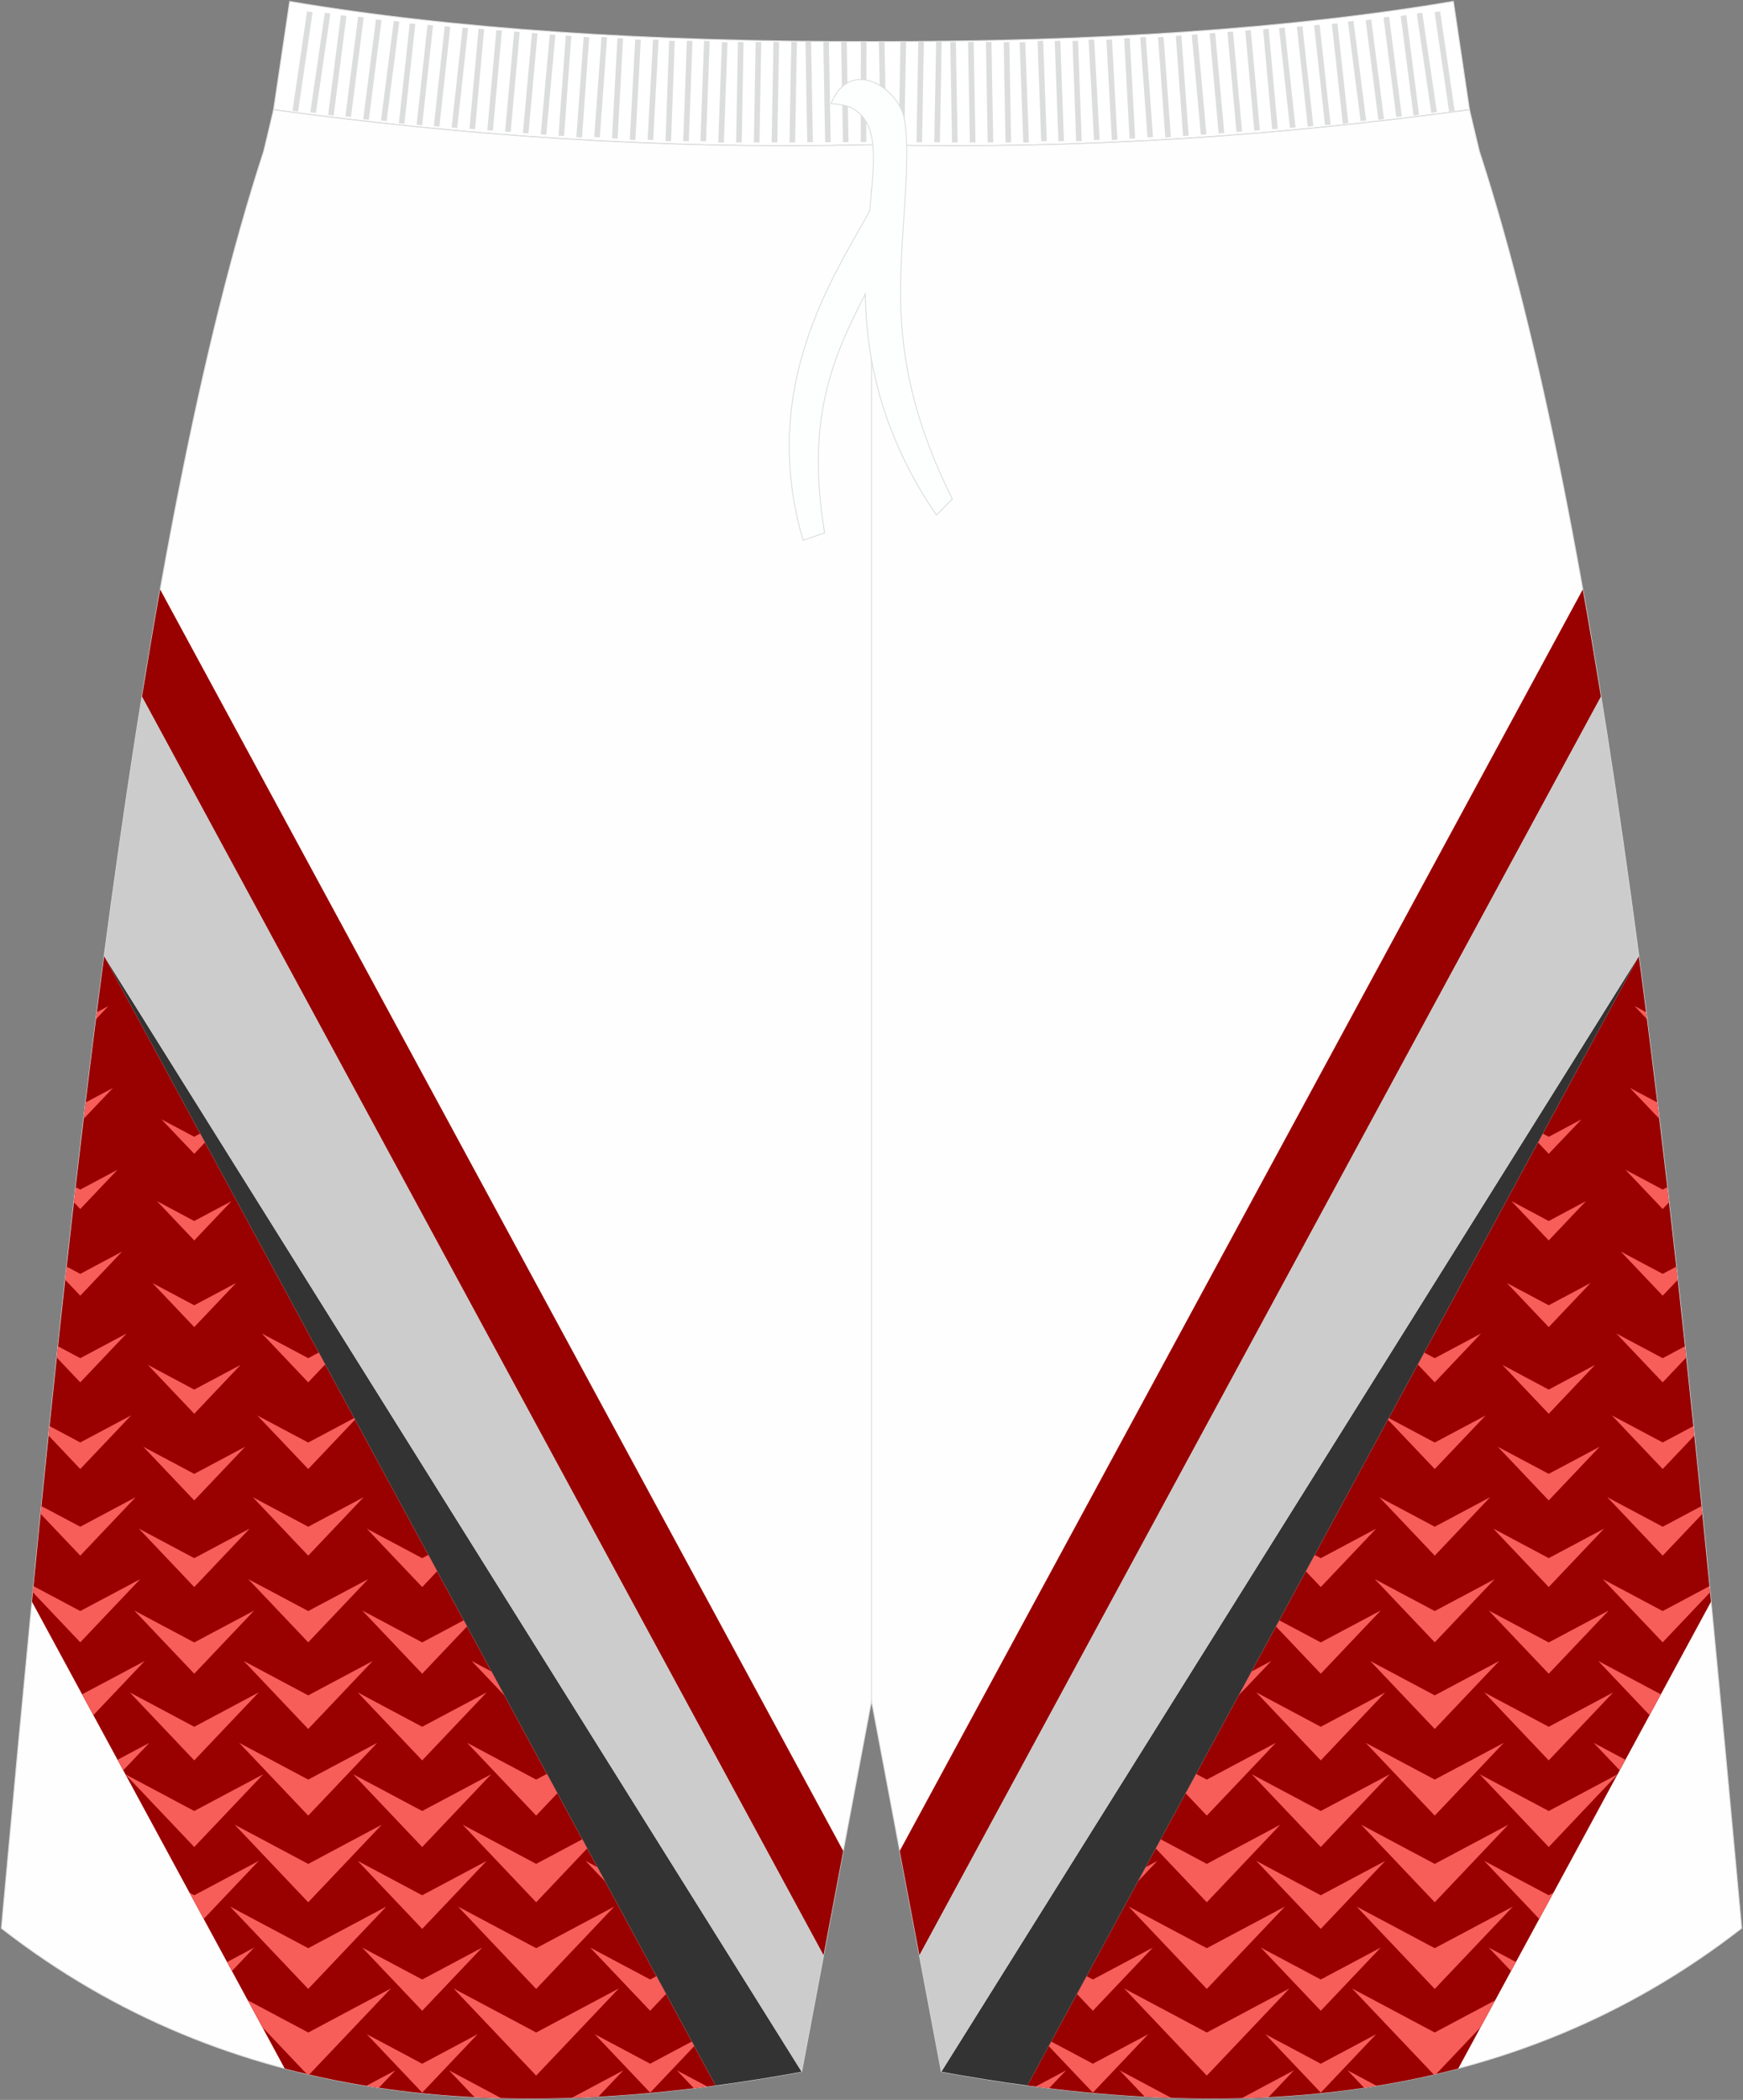 <?xml version="1.0" encoding="utf-8"?>
<!-- Generator: Adobe Illustrator 23.0.0, SVG Export Plug-In . SVG Version: 6.00 Build 0)  -->
<svg version="1.1" id="图层_1" xmlns="http://www.w3.org/2000/svg" xmlns:xlink="http://www.w3.org/1999/xlink" x="0px" y="0px"
	 width="378.5px" height="456px" viewBox="0 0 378.5 456" enable-background="new 0 0 378.5 456" xml:space="preserve">
<rect x="0" y="0" width="378.5" height="456" fill="#808080" stroke="none"/>
<g>
	
		<path fill-rule="evenodd" clip-rule="evenodd" fill="#FFFFFF" stroke="#DCDDDD" stroke-width="0.2" stroke-miterlimit="22.926" d="
		M189.26,31.43c47.2,1.1,89.71-2.15,129.85-7.61v0.02l-3.5-23.55c-35.43,6-77.76,8.81-126.35,8.74C140.66,9.11,98.33,6.3,62.9,0.31
		l-3.5,23.55l0.01-0.02C99.54,29.29,142.05,32.54,189.26,31.43z"/>
	
		<path fill-rule="evenodd" clip-rule="evenodd" fill="#FEFEFE" stroke="#DCDDDD" stroke-width="0.2" stroke-miterlimit="22.926" d="
		M189.26,31.43c47.2,1.1,89.71-2.15,129.85-7.61v0.02l1.97,8.28l0.17,0.69v0.01c26.94,82.67,42.27,225.19,56.03,375.73l0.93,10.17
		c-49.96,38.86-109.66,42.91-173.79,31.14l-15.17-80.5l-15.17,80.5c-64.12,11.78-123.82,7.73-173.78-31.13l0.93-10.17
		C14.98,258.01,30.3,115.51,57.26,32.84v-0.01l0.17-0.69l1.97-8.28l0.01-0.02C99.54,29.29,142.05,32.54,189.26,31.43z"/>
	<path fill-rule="evenodd" clip-rule="evenodd" fill="#990000" d="M183.11,401.93L34.78,128.01c-1.35,7.58-2.66,15.34-3.95,23.28
		l148,273.31L183.11,401.93z"/>
	
		<line fill="none" stroke="#DCDDDD" stroke-width="0.2" stroke-miterlimit="22.926" x1="189.26" y1="369.38" x2="189.26" y2="40.95"/>
	<path fill="none" stroke="#DCDDDD" stroke-width="0.2" stroke-miterlimit="22.926" d="M59.44,23.8
		c40.13,5.46,82.65,8.71,129.85,7.61c47.2,1.1,89.68-2.13,129.81-7.59l0.04-0.01"/>
	<g>
		<path fill-rule="evenodd" clip-rule="evenodd" fill="#DCDDDD" d="M63.52,24.06l3.16-21.59l1.21,0.17l-3.16,21.59L63.52,24.06
			L63.52,24.06L63.52,24.06z M67.39,24.36L67.39,24.36l1.21,0.17l3.14-21.59l-1.2-0.17L67.39,24.36L67.39,24.36L67.39,24.36z
			 M71.26,24.95L71.26,24.95l2.76-21.64l1.21,0.15L72.46,25.1L71.26,24.95L71.26,24.95L71.26,24.95z M75,25.26L75,25.26l1.21,0.15
			l2.77-21.64l-1.21-0.15L75,25.26L75,25.26L75,25.26z M78.87,25.87L78.87,25.87l2.77-21.64l1.21,0.15l-2.76,21.64L78.87,25.87
			L78.87,25.87L78.87,25.87z M82.74,26.17L82.74,26.17l1.21,0.15l2.77-21.64l-1.21-0.15L82.74,26.17L82.74,26.17L82.74,26.17z
			 M86.61,26.76L86.61,26.76l2.37-21.68l1.21,0.12l-2.37,21.68L86.61,26.76L86.61,26.76L86.61,26.76z M90.47,27.07L90.47,27.07
			l2.37-21.69l1.2,0.13L91.67,27.2L90.47,27.07L90.47,27.07L90.47,27.07z M94.21,27.37L94.21,27.37L96.57,5.7l1.21,0.12L95.41,27.5
			L94.21,27.37L94.21,27.37L94.21,27.37z M98.08,27.67L98.08,27.67l2.37-21.69l1.21,0.12l-2.38,21.7L98.08,27.67L98.08,27.67
			L98.08,27.67z M101.95,27.96L101.95,27.96l1.97-21.72l1.21,0.1l-1.97,21.72L101.95,27.96L101.95,27.96L101.95,27.96z
			 M105.82,28.27L105.82,28.27l1.97-21.72l1.21,0.1l-1.97,21.72L105.82,28.27L105.82,28.27L105.82,28.27z M109.68,28.57
			L109.68,28.57l1.97-21.72l1.21,0.1l-1.97,21.72L109.68,28.57L109.68,28.57L109.68,28.57z M113.55,28.87L113.55,28.87l1.97-21.72
			l1.21,0.1l-1.97,21.72L113.55,28.87L113.55,28.87L113.55,28.87z M117.42,29.18L117.42,29.18l1.97-21.72l1.21,0.1l-1.97,21.72
			L117.42,29.18L117.42,29.18L117.42,29.18z M121.28,29.46L121.28,29.46l1.58-21.74l1.21,0.08l-1.58,21.74L121.28,29.46
			L121.28,29.46L121.28,29.46z M125.16,29.77L125.16,29.77l1.58-21.76l1.21,0.09l-1.57,21.74L125.16,29.77L125.16,29.77
			L125.16,29.77z M129.04,29.77L129.04,29.77l1.58-21.76l1.21,0.08l-1.58,21.74L129.04,29.77L129.04,29.77L129.04,29.77z
			 M132.9,30.05L132.9,30.05l1.18-21.78l1.22,0.07l-1.18,21.77L132.9,30.05L132.9,30.05L132.9,30.05z M136.76,30.35L136.76,30.35
			l1.18-21.78l1.22,0.06l-1.18,21.78L136.76,30.35L136.76,30.35L136.76,30.35z M140.63,30.35L140.63,30.35l1.18-21.78l1.21,0.06
			l-1.18,21.78L140.63,30.35L140.63,30.35L140.63,30.35z M144.51,30.64L144.51,30.64l0.79-21.79l1.22,0.04l-0.79,21.79L144.51,30.64
			L144.51,30.64L144.51,30.64z M148.36,30.64L148.36,30.64l0.79-21.79l1.22,0.04l-0.79,21.79L148.36,30.64L148.36,30.64
			L148.36,30.64z M152.1,30.64L152.1,30.64l0.79-21.79l1.22,0.04l-0.79,21.79L152.1,30.64L152.1,30.64L152.1,30.64z M155.97,30.94
			L155.97,30.94l0.79-21.79l1.22,0.04l-0.79,21.79L155.97,30.94L155.97,30.94L155.97,30.94z M159.85,30.92L159.85,30.92l0.39-21.8
			l1.22,0.02l-0.39,21.8L159.85,30.92L159.85,30.92L159.85,30.92z M163.7,30.92L163.7,30.92l0.39-21.8l1.22,0.02l-0.39,21.8
			L163.7,30.92L163.7,30.92L163.7,30.92z M167.57,30.92L167.57,30.92l0.39-21.8l1.22,0.02l-0.39,21.8L167.57,30.92L167.57,30.92
			L167.57,30.92z M171.44,30.92L171.44,30.92l0.39-21.8l1.22,0.02l-0.39,21.8L171.44,30.92L171.44,30.92L171.44,30.92z M175.3,30.89
			L175.3,30.89l-0.39-21.8l1.22-0.02l0.39,21.8L175.3,30.89L175.3,30.89L175.3,30.89z M179.18,30.89L179.18,30.89l-0.39-21.8
			l1.21-0.02l0.39,21.8L179.18,30.89L179.18,30.89L179.18,30.89z M183.05,30.89L183.05,30.89l-0.4-21.8l1.22-0.02l0.39,21.8
			L183.05,30.89L183.05,30.89L183.05,30.89z M186.91,30.87L186.91,30.87l0.03-21.79l1.21-0.04l-0.03,21.79L186.91,30.87z"/>
		<path fill-rule="evenodd" clip-rule="evenodd" fill="#DCDDDD" d="M315.88,24.06l-3.15-21.59l-1.21,0.17l3.16,21.59L315.88,24.06
			L315.88,24.06L315.88,24.06z M312.02,24.36L312.02,24.36l-1.21,0.17l-3.15-21.59l1.19-0.17L312.02,24.36L312.02,24.36
			L312.02,24.36z M308.15,24.95L308.15,24.95l-2.76-21.64l-1.21,0.15l2.77,21.64L308.15,24.95L308.15,24.95L308.15,24.95z
			 M304.41,25.26L304.41,25.26l-1.21,0.15l-2.76-21.64l1.21-0.15L304.41,25.26L304.41,25.26L304.41,25.26z M300.54,25.87
			L300.54,25.87l-2.77-21.64l-1.21,0.15l2.76,21.64L300.54,25.87L300.54,25.87L300.54,25.87z M296.67,26.17L296.67,26.17l-1.21,0.15
			L292.7,4.68l1.21-0.15L296.67,26.17L296.67,26.17L296.67,26.17z M292.8,26.76L292.8,26.76l-2.37-21.69l-1.21,0.12l2.37,21.68
			L292.8,26.76L292.8,26.76L292.8,26.76z M288.94,27.07L288.94,27.07l-2.37-21.69l-1.21,0.12l2.37,21.69L288.94,27.07L288.94,27.07
			L288.94,27.07z M285.2,27.37L285.2,27.37L282.83,5.7l-1.21,0.12l2.37,21.69L285.2,27.37L285.2,27.37L285.2,27.37z M281.33,27.67
			L281.33,27.67l-2.37-21.69l-1.21,0.12l2.37,21.68L281.33,27.67L281.33,27.67L281.33,27.67z M277.46,27.96L277.46,27.96
			l-1.97-21.72l-1.21,0.1l1.97,21.72L277.46,27.96L277.46,27.96L277.46,27.96z M273.59,28.27L273.59,28.27l-1.97-21.72l-1.21,0.1
			l1.97,21.72L273.59,28.27L273.59,28.27L273.59,28.27z M269.72,28.57L269.72,28.57l-1.97-21.72l-1.21,0.1l1.97,21.72L269.72,28.57
			L269.72,28.57L269.72,28.57z M265.85,28.87L265.85,28.87l-1.97-21.72l-1.21,0.1l1.97,21.72L265.85,28.87L265.85,28.87
			L265.85,28.87z M261.98,29.18L261.98,29.18l-1.97-21.72l-1.21,0.1l1.97,21.72L261.98,29.18L261.98,29.18L261.98,29.18z
			 M258.12,29.46L258.12,29.46l-1.58-21.74l-1.21,0.08l1.58,21.74L258.12,29.46L258.12,29.46L258.12,29.46z M254.26,29.77
			L254.26,29.77l-1.58-21.76l-1.21,0.09l1.58,21.75L254.26,29.77L254.26,29.77L254.26,29.77z M250.38,29.77L250.38,29.77
			l-1.57-21.76L247.6,8.1l1.58,21.74L250.38,29.77L250.38,29.77L250.38,29.77z M246.51,30.05L246.51,30.05l-1.18-21.78l-1.22,0.07
			l1.18,21.77L246.51,30.05L246.51,30.05L246.51,30.05z M242.65,30.35L242.65,30.35l-1.18-21.78l-1.21,0.06l1.18,21.78L242.65,30.35
			L242.65,30.35L242.65,30.35z M238.79,30.35L238.79,30.35l-1.18-21.78l-1.22,0.06l1.18,21.78L238.79,30.35L238.79,30.35
			L238.79,30.35z M234.9,30.64L234.9,30.64l-0.79-21.79l-1.21,0.04l0.79,21.79L234.9,30.64L234.9,30.64L234.9,30.64z M231.04,30.64
			L231.04,30.64l-0.79-21.79l-1.21,0.04l0.79,21.79L231.04,30.64L231.04,30.64L231.04,30.64z M227.32,30.64L227.32,30.64
			l-0.79-21.79l-1.22,0.04l0.79,21.79L227.32,30.64L227.32,30.64L227.32,30.64z M223.43,30.94L223.43,30.94l-0.79-21.79l-1.22,0.04
			l0.79,21.79L223.43,30.94L223.43,30.94L223.43,30.94z M219.57,30.92L219.57,30.92l-0.39-21.79l-1.22,0.02l0.39,21.8L219.57,30.92
			L219.57,30.92L219.57,30.92z M215.69,30.92L215.69,30.92l-0.39-21.8l-1.21,0.02l0.39,21.8L215.69,30.92L215.69,30.92L215.69,30.92
			z M211.83,30.92L211.83,30.92l-0.39-21.8l-1.22,0.02l0.39,21.8L211.83,30.92L211.83,30.92L211.83,30.92z M207.96,30.92
			L207.96,30.92l-0.39-21.79l-1.22,0.02l0.39,21.8L207.96,30.92L207.96,30.92L207.96,30.92z M204.1,30.89L204.1,30.89l0.39-21.8
			l-1.21-0.02l-0.4,21.8L204.1,30.89L204.1,30.89L204.1,30.89z M200.23,30.89L200.23,30.89l0.39-21.8l-1.21-0.02l-0.39,21.8
			L200.23,30.89L200.23,30.89L200.23,30.89z M196.36,30.89L196.36,30.89l0.4-21.8l-1.22-0.02l-0.39,21.8L196.36,30.89L196.36,30.89
			L196.36,30.89z M192.49,30.87L192.49,30.87l-0.42-21.79l-1.22-0.04l0.42,21.79L192.49,30.87z"/>
	</g>
	
		<path fill-rule="evenodd" clip-rule="evenodd" fill="#FDFFFF" stroke="#DCDDDD" stroke-width="0.2" stroke-miterlimit="22.926" d="
		M180.45,22.51c1.58,0.11,3.25,0.22,4.76,1.08c5.68,3.25,4.72,11.09,3.63,22.25c-7.62,13.96-24.24,38-14.44,71.51l4.67-1.64
		c-4.23-25.11,2.06-38.67,8.83-51.87c0.25,13.79,3.32,30.2,15.45,48.03l3.44-3.49c-14.21-28.72-11.35-46.31-10.2-65.9
		c0.28-5.11,0.61-12.16-0.18-16.48C195.47,19.51,184.77,11.98,180.45,22.51z"/>
	<path fill-rule="evenodd" clip-rule="evenodd" fill="#990000" d="M195.38,401.93L343.7,128.01c1.35,7.58,2.66,15.34,3.95,23.28
		L199.66,424.6L195.38,401.93z"/>
	<g>
		<path fill-rule="evenodd" clip-rule="evenodd" fill="#990000" d="M371.55,347.82l-54.89,101.37c-29.37,7.74-60.8,8.09-93.57,3.68
			l132.78-245.21C361.67,251.44,366.77,298.79,371.55,347.82z"/>
		<g>
			<g>
				<polygon fill-rule="evenodd" clip-rule="evenodd" fill="#F75D59" points="345.24,396.41 345.09,396.24 345.28,396.34 				"/>
				<polygon fill-rule="evenodd" clip-rule="evenodd" fill="#F75D59" points="351.73,384.43 346.07,378.46 352.97,382.14 				"/>
				<polygon fill-rule="evenodd" clip-rule="evenodd" fill="#F75D59" points="358.22,372.45 347.06,360.68 360.66,367.93 				"/>
				<path fill-rule="evenodd" clip-rule="evenodd" fill="#F75D59" d="M361.06,356.63c-4.34-4.57-8.68-9.15-13.02-13.72
					c4.34,2.31,8.68,4.62,13.02,6.93l10.16-5.41l0.13,1.35L361.06,356.63z"/>
				<path fill-rule="evenodd" clip-rule="evenodd" fill="#F75D59" d="M361.06,337.81c-4.01-4.23-8.02-8.46-12.03-12.69
					c4.01,2.14,8.02,4.27,12.03,6.41l8.44-4.49l0.17,1.7L361.06,337.81z"/>
				<path fill-rule="evenodd" clip-rule="evenodd" fill="#F75D59" d="M361.06,319c-3.68-3.88-7.36-7.76-11.05-11.65
					c3.68,1.96,7.36,3.92,11.05,5.88l6.67-3.55l0.21,2.06L361.06,319z"/>
				<path fill-rule="evenodd" clip-rule="evenodd" fill="#F75D59" d="M361.06,300.18c-3.35-3.54-6.71-7.07-10.06-10.61
					c3.35,1.79,6.71,3.57,10.06,5.36l4.84-2.58l0.26,2.45L361.06,300.18z"/>
				<path fill-rule="evenodd" clip-rule="evenodd" fill="#F75D59" d="M361.06,281.36c-3.03-3.19-6.05-6.38-9.08-9.57
					c3.03,1.61,6.05,3.22,9.08,4.83l2.96-1.57l0.32,2.86L361.06,281.36z"/>
				<path fill-rule="evenodd" clip-rule="evenodd" fill="#F75D59" d="M361.06,262.54c-2.7-2.84-5.39-5.69-8.09-8.53
					c2.7,1.44,5.39,2.87,8.09,4.31l1-0.53l0.38,3.3L361.06,262.54z"/>
				<polygon fill-rule="evenodd" clip-rule="evenodd" fill="#F75D59" points="360.32,242.94 353.95,236.24 359.89,239.4 				"/>
				<polygon fill-rule="evenodd" clip-rule="evenodd" fill="#F75D59" points="357.65,221.31 354.94,218.46 357.45,219.8 				"/>
			</g>
			<g>
				<path fill-rule="evenodd" clip-rule="evenodd" fill="#F75D59" d="M336.31,401.08c-5-5.27-9.99-10.53-14.99-15.8
					c5,2.66,9.99,5.32,14.99,7.98l14.94-7.96l-0.03,0.05L336.31,401.08z"/>
				<path fill-rule="evenodd" clip-rule="evenodd" fill="#F75D59" d="M336.31,382.27c-4.67-4.92-9.33-9.84-14-14.76
					c4.67,2.49,9.33,4.97,14,7.46c4.67-2.49,9.34-4.97,14-7.46C345.65,372.43,340.98,377.35,336.31,382.27z"/>
				<path fill-rule="evenodd" clip-rule="evenodd" fill="#F75D59" d="M336.31,363.45c-4.34-4.57-8.68-9.15-13.02-13.72
					c4.34,2.31,8.68,4.62,13.02,6.93c4.34-2.31,8.68-4.62,13.02-6.93C344.99,354.3,340.65,358.88,336.31,363.45z"/>
				<path fill-rule="evenodd" clip-rule="evenodd" fill="#F75D59" d="M336.31,344.63c-4.01-4.23-8.02-8.46-12.03-12.69
					c4.01,2.14,8.02,4.27,12.03,6.41c4.01-2.14,8.02-4.27,12.03-6.41C344.33,336.18,340.32,340.4,336.31,344.63z"/>
				<path fill-rule="evenodd" clip-rule="evenodd" fill="#F75D59" d="M336.31,325.82c-3.68-3.88-7.36-7.76-11.05-11.65
					c3.68,1.96,7.36,3.92,11.05,5.88c3.68-1.96,7.36-3.92,11.05-5.88C343.68,318.05,339.99,321.93,336.31,325.82z"/>
				<path fill-rule="evenodd" clip-rule="evenodd" fill="#F75D59" d="M336.31,307c-3.35-3.54-6.71-7.07-10.06-10.61
					c3.35,1.79,6.71,3.57,10.06,5.36c3.35-1.79,6.71-3.57,10.06-5.36C343.02,299.93,339.66,303.46,336.31,307z"/>
				<path fill-rule="evenodd" clip-rule="evenodd" fill="#F75D59" d="M336.31,288.18c-3.03-3.19-6.05-6.38-9.08-9.57
					c3.03,1.61,6.05,3.22,9.08,4.83c3.03-1.61,6.05-3.22,9.08-4.83C342.36,281.8,339.34,284.99,336.31,288.18z"/>
				<path fill-rule="evenodd" clip-rule="evenodd" fill="#F75D59" d="M336.31,269.36c-2.7-2.84-5.39-5.69-8.09-8.53
					c2.7,1.44,5.39,2.87,8.09,4.31c2.7-1.44,5.39-2.87,8.09-4.31C341.7,263.68,339.01,266.52,336.31,269.36z"/>
				<path fill-rule="evenodd" clip-rule="evenodd" fill="#F75D59" d="M336.31,250.55l-2.33-2.46l1.05-1.93l1.29,0.69
					c2.37-1.26,4.74-2.52,7.11-3.78C341.05,245.55,338.68,248.05,336.31,250.55z"/>
				<path fill-rule="evenodd" clip-rule="evenodd" fill="#F75D59" d="M334.26,416.7l-11.95-12.6c4.67,2.49,9.33,4.97,14,7.46
					l1.03-0.55L334.26,416.7z"/>
				<polygon fill-rule="evenodd" clip-rule="evenodd" fill="#F75D59" points="328.13,428.01 323.29,422.92 329.19,426.06 				"/>
			</g>
			<g>
				<path fill-rule="evenodd" clip-rule="evenodd" fill="#F75D59" d="M296.22,453.36l-3.59-3.78l6.31,3.36
					C298.04,453.09,297.13,453.23,296.22,453.36z"/>
				<path fill-rule="evenodd" clip-rule="evenodd" fill="#F75D59" d="M311.35,450.5l-17.74-18.7c5.98,3.19,11.96,6.37,17.94,9.56
					l13.13-6.99l-3.17,5.85l-9.64,10.16L311.35,450.5z"/>
				<path fill-rule="evenodd" clip-rule="evenodd" fill="#F75D59" d="M311.56,431.9c-5.65-5.96-11.3-11.92-16.96-17.88
					c5.65,3.01,11.3,6.02,16.96,9.03c5.65-3.01,11.3-6.02,16.96-9.03C322.87,419.98,317.21,425.94,311.56,431.9z"/>
				<path fill-rule="evenodd" clip-rule="evenodd" fill="#F75D59" d="M311.56,413.08c-5.32-5.61-10.65-11.23-15.97-16.84
					c5.32,2.84,10.65,5.67,15.97,8.51c5.32-2.84,10.65-5.67,15.97-8.51C322.21,401.85,316.89,407.47,311.56,413.08z"/>
				<path fill-rule="evenodd" clip-rule="evenodd" fill="#F75D59" d="M311.56,394.26c-5-5.27-9.99-10.53-14.99-15.8
					c5,2.66,9.99,5.32,14.99,7.98c5-2.66,9.99-5.32,14.99-7.98C321.55,383.73,316.56,389,311.56,394.26z"/>
				<path fill-rule="evenodd" clip-rule="evenodd" fill="#F75D59" d="M311.56,375.45c-4.67-4.92-9.33-9.84-14-14.76
					c4.67,2.49,9.33,4.97,14,7.46c4.67-2.49,9.34-4.97,14-7.46C320.9,365.6,316.23,370.53,311.56,375.45z"/>
				<path fill-rule="evenodd" clip-rule="evenodd" fill="#F75D59" d="M311.56,356.63c-4.34-4.57-8.68-9.15-13.02-13.72
					c4.34,2.31,8.68,4.62,13.02,6.93c4.34-2.31,8.68-4.62,13.02-6.93C320.24,347.48,315.9,352.05,311.56,356.63z"/>
				<path fill-rule="evenodd" clip-rule="evenodd" fill="#F75D59" d="M311.56,337.81c-4.01-4.23-8.02-8.46-12.03-12.69
					c4.01,2.14,8.02,4.27,12.03,6.41c4.01-2.14,8.02-4.27,12.03-6.41C319.58,329.36,315.57,333.58,311.56,337.81z"/>
				<path fill-rule="evenodd" clip-rule="evenodd" fill="#F75D59" d="M311.56,319l-10.17-10.72l0.19-0.35l9.98,5.32
					c3.68-1.96,7.36-3.92,11.05-5.88C318.93,311.23,315.24,315.11,311.56,319z"/>
				<path fill-rule="evenodd" clip-rule="evenodd" fill="#F75D59" d="M311.56,300.18l-3.69-3.89l1.4-2.58l2.29,1.22
					c3.35-1.79,6.71-3.57,10.06-5.36C318.27,293.11,314.92,296.64,311.56,300.18z"/>
			</g>
			<g>
				<path fill-rule="evenodd" clip-rule="evenodd" fill="#F75D59" d="M286.81,401.08c-5-5.27-9.99-10.53-14.99-15.8
					c5,2.66,9.99,5.32,14.99,7.98c5-2.66,9.99-5.32,14.99-7.98C296.8,390.55,291.81,395.82,286.81,401.08z"/>
				<path fill-rule="evenodd" clip-rule="evenodd" fill="#F75D59" d="M286.81,382.27c-4.67-4.92-9.33-9.84-14-14.76
					c4.67,2.49,9.33,4.97,14,7.46c4.67-2.49,9.33-4.97,14-7.46C296.15,372.43,291.48,377.35,286.81,382.27z"/>
				<path fill-rule="evenodd" clip-rule="evenodd" fill="#F75D59" d="M286.81,363.45l-9.74-10.27l0.72-1.33l9.02,4.8
					c4.34-2.31,8.68-4.62,13.02-6.93C295.49,354.3,291.15,358.88,286.81,363.45z"/>
				<path fill-rule="evenodd" clip-rule="evenodd" fill="#F75D59" d="M286.81,344.63l-3.25-3.43l1.92-3.55l1.33,0.71
					c4.01-2.14,8.02-4.27,12.03-6.41C294.83,336.18,290.82,340.4,286.81,344.63z"/>
				<path fill-rule="evenodd" clip-rule="evenodd" fill="#F75D59" d="M286.81,418.86c-4.67-4.92-9.33-9.84-14-14.76
					c4.67,2.49,9.33,4.97,14,7.46c4.67-2.49,9.33-4.97,14-7.46C296.15,409.02,291.48,413.94,286.81,418.86z"/>
				<path fill-rule="evenodd" clip-rule="evenodd" fill="#F75D59" d="M286.81,436.64c-4.34-4.57-8.68-9.15-13.02-13.72
					c4.34,2.31,8.68,4.62,13.02,6.93c4.34-2.31,8.68-4.62,13.02-6.93C295.49,427.49,291.15,432.07,286.81,436.64z"/>
				<path fill-rule="evenodd" clip-rule="evenodd" fill="#F75D59" d="M286.81,454.42c-4.01-4.23-8.02-8.46-12.03-12.69
					c4.01,2.14,8.02,4.27,12.03,6.41c4.01-2.14,8.02-4.27,12.03-6.41C294.83,445.96,290.82,450.19,286.81,454.42z"/>
			</g>
			<g>
				<path fill-rule="evenodd" clip-rule="evenodd" fill="#F75D59" d="M248.57,455.3l-5.43-5.72l11.22,5.98
					C252.43,455.49,250.51,455.4,248.57,455.3L248.57,455.3z M269.64,455.62l11.35-6.05l-5.52,5.82
					C273.53,455.5,271.59,455.57,269.64,455.62z"/>
				<path fill-rule="evenodd" clip-rule="evenodd" fill="#F75D59" d="M262.06,450.72c-5.98-6.31-11.96-12.61-17.94-18.92
					c5.98,3.19,11.96,6.37,17.94,9.56c5.98-3.19,11.96-6.37,17.94-9.56C274.03,438.1,268.04,444.41,262.06,450.72z"/>
				<path fill-rule="evenodd" clip-rule="evenodd" fill="#F75D59" d="M262.06,431.9c-5.65-5.96-11.3-11.92-16.96-17.88
					c5.65,3.01,11.3,6.02,16.96,9.03c5.65-3.01,11.3-6.02,16.96-9.03C273.37,419.98,267.72,425.94,262.06,431.9z"/>
				<path fill-rule="evenodd" clip-rule="evenodd" fill="#F75D59" d="M262.06,413.08l-11.09-11.7l1.07-1.98l10.02,5.34
					c5.32-2.84,10.65-5.67,15.97-8.51C272.71,401.85,267.39,407.47,262.06,413.08z"/>
				<path fill-rule="evenodd" clip-rule="evenodd" fill="#F75D59" d="M262.06,394.26l-4.61-4.86l2.28-4.2l2.33,1.24
					c5-2.66,9.99-5.32,14.99-7.98C272.06,383.73,267.06,389,262.06,394.26z"/>
				<polygon fill-rule="evenodd" clip-rule="evenodd" fill="#F75D59" points="271.77,362.97 276.07,360.68 268.94,368.19 				"/>
			</g>
			<g>
				<polygon fill-rule="evenodd" clip-rule="evenodd" fill="#F75D59" points="248.77,405.46 251.32,404.1 247.1,408.56 				"/>
				<path fill-rule="evenodd" clip-rule="evenodd" fill="#F75D59" d="M237.32,436.64l-3.46-3.65l2.1-3.87l1.36,0.73
					c4.34-2.31,8.68-4.62,13.02-6.93C245.99,427.49,241.65,432.07,237.32,436.64z"/>
				<path fill-rule="evenodd" clip-rule="evenodd" fill="#F75D59" d="M237.32,454.42l-9.59-10.11l0.54-0.99l9.05,4.82
					c4.01-2.14,8.02-4.27,12.03-6.41C245.35,445.96,241.32,450.19,237.32,454.42z"/>
			</g>
			<path fill-rule="evenodd" clip-rule="evenodd" fill="#F75D59" d="M224.89,453.1l6.61-3.52l-3.68,3.88
				C226.85,453.34,225.86,453.22,224.89,453.1z"/>
		</g>
	</g>
	<g>
		<path fill-rule="evenodd" clip-rule="evenodd" fill="#333333" d="M22.62,207.65L155.4,452.86c6.18-0.83,12.41-1.83,18.68-2.98
			L22.62,207.65z"/>
		<path fill-rule="evenodd" clip-rule="evenodd" fill="#CCCCCC" d="M22.62,207.65l151.45,242.22l4.76-25.27l-148-273.32
			C27.93,169.25,25.21,188.09,22.62,207.65z"/>
	</g>
	<g>
		<path fill-rule="evenodd" clip-rule="evenodd" fill="#333333" d="M355.87,207.65L223.1,452.86c-6.18-0.83-12.41-1.83-18.68-2.98
			L355.87,207.65z"/>
		<path fill-rule="evenodd" clip-rule="evenodd" fill="#CCCCCC" d="M355.87,207.65L204.42,449.88l-4.76-25.27l148-273.32
			C350.56,169.25,353.28,188.09,355.87,207.65z"/>
	</g>
	<g>
		<path fill-rule="evenodd" clip-rule="evenodd" fill="#990000" d="M6.94,347.82l54.89,101.37c29.37,7.74,60.8,8.09,93.57,3.68
			L22.62,207.65C16.82,251.44,11.72,298.79,6.94,347.82z"/>
		<g>
			<g>
				<polygon fill-rule="evenodd" clip-rule="evenodd" fill="#F75D59" points="33.25,396.41 33.4,396.24 33.21,396.34 				"/>
				<polygon fill-rule="evenodd" clip-rule="evenodd" fill="#F75D59" points="26.76,384.43 32.42,378.46 25.52,382.14 				"/>
				<polygon fill-rule="evenodd" clip-rule="evenodd" fill="#F75D59" points="20.27,372.45 31.43,360.68 17.83,367.93 				"/>
				<path fill-rule="evenodd" clip-rule="evenodd" fill="#F75D59" d="M17.43,356.63c4.34-4.57,8.68-9.15,13.02-13.72
					c-4.34,2.31-8.68,4.62-13.02,6.93l-10.16-5.41l-0.13,1.35L17.43,356.63z"/>
				<path fill-rule="evenodd" clip-rule="evenodd" fill="#F75D59" d="M17.43,337.81c4.01-4.23,8.02-8.46,12.03-12.69
					c-4.01,2.14-8.02,4.27-12.03,6.41l-8.44-4.49l-0.17,1.7L17.43,337.81z"/>
				<path fill-rule="evenodd" clip-rule="evenodd" fill="#F75D59" d="M17.43,319c3.68-3.88,7.36-7.76,11.05-11.65
					c-3.68,1.96-7.36,3.92-11.05,5.88l-6.67-3.55l-0.21,2.06L17.43,319z"/>
				<path fill-rule="evenodd" clip-rule="evenodd" fill="#F75D59" d="M17.43,300.18c3.35-3.54,6.71-7.07,10.06-10.61
					c-3.35,1.79-6.71,3.57-10.06,5.36l-4.84-2.58l-0.26,2.45L17.43,300.18z"/>
				<path fill-rule="evenodd" clip-rule="evenodd" fill="#F75D59" d="M17.43,281.36c3.03-3.19,6.05-6.38,9.08-9.57
					c-3.03,1.61-6.05,3.22-9.08,4.83l-2.96-1.57l-0.32,2.86L17.43,281.36z"/>
				<path fill-rule="evenodd" clip-rule="evenodd" fill="#F75D59" d="M17.43,262.54c2.7-2.84,5.39-5.69,8.09-8.53
					c-2.7,1.44-5.39,2.87-8.09,4.31l-1-0.53l-0.38,3.3L17.43,262.54z"/>
				<polygon fill-rule="evenodd" clip-rule="evenodd" fill="#F75D59" points="18.18,242.94 24.54,236.24 18.6,239.4 				"/>
				<polygon fill-rule="evenodd" clip-rule="evenodd" fill="#F75D59" points="20.85,221.31 23.55,218.46 21.04,219.8 				"/>
			</g>
			<g>
				<path fill-rule="evenodd" clip-rule="evenodd" fill="#F75D59" d="M42.18,401.08c5-5.27,9.99-10.53,14.99-15.8
					c-5,2.66-9.99,5.32-14.99,7.98l-14.94-7.96l0.03,0.05L42.18,401.08z"/>
				<path fill-rule="evenodd" clip-rule="evenodd" fill="#F75D59" d="M42.18,382.27c4.67-4.92,9.33-9.84,14-14.76
					c-4.67,2.49-9.34,4.97-14,7.46c-4.67-2.49-9.33-4.97-14-7.46C32.84,372.43,37.51,377.35,42.18,382.27z"/>
				<path fill-rule="evenodd" clip-rule="evenodd" fill="#F75D59" d="M42.18,363.45c4.34-4.57,8.68-9.15,13.02-13.72
					c-4.34,2.31-8.68,4.62-13.02,6.93c-4.34-2.31-8.68-4.62-13.02-6.93C33.5,354.3,37.84,358.88,42.18,363.45z"/>
				<path fill-rule="evenodd" clip-rule="evenodd" fill="#F75D59" d="M42.18,344.63c4.01-4.23,8.02-8.46,12.03-12.69
					c-4.01,2.14-8.02,4.27-12.03,6.41c-4.01-2.14-8.02-4.27-12.03-6.41C34.16,336.18,38.17,340.4,42.18,344.63z"/>
				<path fill-rule="evenodd" clip-rule="evenodd" fill="#F75D59" d="M42.18,325.82c3.68-3.88,7.36-7.76,11.05-11.65
					c-3.68,1.96-7.36,3.92-11.05,5.88c-3.68-1.96-7.36-3.92-11.05-5.88C34.82,318.05,38.5,321.93,42.18,325.82z"/>
				<path fill-rule="evenodd" clip-rule="evenodd" fill="#F75D59" d="M42.18,307c3.35-3.54,6.71-7.07,10.06-10.61
					c-3.35,1.79-6.71,3.57-10.06,5.36c-3.35-1.79-6.71-3.57-10.06-5.36C35.47,299.93,38.83,303.46,42.18,307z"/>
				<path fill-rule="evenodd" clip-rule="evenodd" fill="#F75D59" d="M42.18,288.18c3.03-3.19,6.05-6.38,9.08-9.57
					c-3.03,1.61-6.05,3.22-9.08,4.83c-3.03-1.61-6.05-3.22-9.08-4.83C36.13,281.8,39.15,284.99,42.18,288.18z"/>
				<path fill-rule="evenodd" clip-rule="evenodd" fill="#F75D59" d="M42.18,269.36c2.7-2.84,5.39-5.69,8.09-8.53
					c-2.7,1.44-5.39,2.87-8.09,4.31c-2.7-1.44-5.39-2.87-8.09-4.31C36.79,263.68,39.48,266.52,42.18,269.36z"/>
				<path fill-rule="evenodd" clip-rule="evenodd" fill="#F75D59" d="M42.18,250.55l2.33-2.46l-1.05-1.93l-1.29,0.69
					c-2.37-1.26-4.74-2.52-7.11-3.78C37.44,245.55,39.81,248.05,42.18,250.55z"/>
				<path fill-rule="evenodd" clip-rule="evenodd" fill="#F75D59" d="M44.23,416.7l11.95-12.6c-4.67,2.49-9.34,4.97-14,7.46
					l-1.03-0.55L44.23,416.7z"/>
				<polygon fill-rule="evenodd" clip-rule="evenodd" fill="#F75D59" points="50.36,428.01 55.2,422.92 49.3,426.06 				"/>
			</g>
			<g>
				<path fill-rule="evenodd" clip-rule="evenodd" fill="#F75D59" d="M82.27,453.36l3.59-3.78l-6.31,3.36
					C80.45,453.09,81.36,453.23,82.27,453.36z"/>
				<path fill-rule="evenodd" clip-rule="evenodd" fill="#F75D59" d="M67.14,450.5l17.74-18.7c-5.98,3.19-11.96,6.37-17.94,9.56
					l-13.13-6.99l3.17,5.85l9.64,10.16L67.14,450.5z"/>
				<path fill-rule="evenodd" clip-rule="evenodd" fill="#F75D59" d="M66.93,431.9c5.65-5.96,11.3-11.92,16.96-17.88
					c-5.65,3.01-11.3,6.02-16.96,9.03c-5.65-3.01-11.3-6.02-16.96-9.03C55.62,419.98,61.28,425.94,66.93,431.9z"/>
				<path fill-rule="evenodd" clip-rule="evenodd" fill="#F75D59" d="M66.93,413.08c5.32-5.61,10.65-11.23,15.97-16.84
					c-5.32,2.84-10.65,5.67-15.97,8.51c-5.32-2.84-10.65-5.67-15.97-8.51C56.28,401.85,61.6,407.47,66.93,413.08z"/>
				<path fill-rule="evenodd" clip-rule="evenodd" fill="#F75D59" d="M66.93,394.26c5-5.27,9.99-10.53,14.99-15.8
					c-5,2.66-9.99,5.32-14.99,7.98c-5-2.66-9.99-5.32-14.99-7.98C56.94,383.73,61.93,389,66.93,394.26z"/>
				<path fill-rule="evenodd" clip-rule="evenodd" fill="#F75D59" d="M66.93,375.45c4.67-4.92,9.33-9.84,14-14.76
					c-4.67,2.49-9.33,4.97-14,7.46c-4.67-2.49-9.33-4.97-14-7.46C57.59,365.6,62.26,370.53,66.93,375.45z"/>
				<path fill-rule="evenodd" clip-rule="evenodd" fill="#F75D59" d="M66.93,356.63c4.34-4.57,8.68-9.15,13.02-13.72
					c-4.34,2.31-8.68,4.62-13.02,6.93c-4.34-2.31-8.68-4.62-13.02-6.93C58.25,347.48,62.59,352.05,66.93,356.63z"/>
				<path fill-rule="evenodd" clip-rule="evenodd" fill="#F75D59" d="M66.93,337.81c4.01-4.23,8.02-8.46,12.03-12.69
					c-4.01,2.14-8.02,4.27-12.03,6.41c-4.01-2.14-8.02-4.27-12.03-6.41C58.91,329.36,62.92,333.58,66.93,337.81z"/>
				<path fill-rule="evenodd" clip-rule="evenodd" fill="#F75D59" d="M66.93,319l10.17-10.72l-0.19-0.35l-9.98,5.32
					c-3.68-1.96-7.36-3.92-11.05-5.88C59.56,311.23,63.25,315.11,66.93,319z"/>
				<path fill-rule="evenodd" clip-rule="evenodd" fill="#F75D59" d="M66.93,300.18l3.69-3.89l-1.4-2.58l-2.29,1.22
					c-3.35-1.79-6.71-3.57-10.06-5.36C60.22,293.11,63.57,296.64,66.93,300.18z"/>
			</g>
			<g>
				<path fill-rule="evenodd" clip-rule="evenodd" fill="#F75D59" d="M91.68,401.08c5-5.27,9.99-10.53,14.99-15.8
					c-5,2.66-9.99,5.32-14.99,7.98c-5-2.66-9.99-5.32-14.99-7.98C81.69,390.55,86.68,395.82,91.68,401.08z"/>
				<path fill-rule="evenodd" clip-rule="evenodd" fill="#F75D59" d="M91.68,382.27c4.67-4.92,9.33-9.84,14-14.76
					c-4.67,2.49-9.33,4.97-14,7.46c-4.67-2.49-9.33-4.97-14-7.46C82.34,372.43,87.01,377.35,91.68,382.27z"/>
				<path fill-rule="evenodd" clip-rule="evenodd" fill="#F75D59" d="M91.68,363.45l9.74-10.27l-0.72-1.33l-9.02,4.8
					c-4.34-2.31-8.68-4.62-13.02-6.93C83,354.3,87.34,358.88,91.68,363.45z"/>
				<path fill-rule="evenodd" clip-rule="evenodd" fill="#F75D59" d="M91.68,344.63l3.25-3.43l-1.92-3.55l-1.33,0.71
					c-4.01-2.14-8.02-4.27-12.03-6.41C83.66,336.18,87.67,340.4,91.68,344.63z"/>
				<path fill-rule="evenodd" clip-rule="evenodd" fill="#F75D59" d="M91.68,418.86c4.67-4.92,9.33-9.84,14-14.76
					c-4.67,2.49-9.33,4.97-14,7.46c-4.67-2.49-9.33-4.97-14-7.46C82.34,409.02,87.01,413.94,91.68,418.86z"/>
				<path fill-rule="evenodd" clip-rule="evenodd" fill="#F75D59" d="M91.68,436.64c4.34-4.57,8.68-9.15,13.02-13.72
					c-4.34,2.31-8.68,4.62-13.02,6.93c-4.34-2.31-8.68-4.62-13.02-6.93C83,427.49,87.34,432.07,91.68,436.64z"/>
				<path fill-rule="evenodd" clip-rule="evenodd" fill="#F75D59" d="M91.68,454.42c4.01-4.23,8.02-8.46,12.03-12.69
					c-4.01,2.14-8.02,4.27-12.03,6.41c-4.01-2.14-8.02-4.27-12.03-6.41C83.66,445.96,87.67,450.19,91.68,454.42z"/>
			</g>
			<g>
				<path fill-rule="evenodd" clip-rule="evenodd" fill="#F75D59" d="M129.93,455.3l5.43-5.72l-11.22,5.98
					C126.06,455.49,127.99,455.4,129.93,455.3L129.93,455.3z M108.85,455.62l-11.35-6.05l5.52,5.82
					C104.96,455.5,106.9,455.57,108.85,455.62z"/>
				<path fill-rule="evenodd" clip-rule="evenodd" fill="#F75D59" d="M116.43,450.72c5.98-6.31,11.96-12.61,17.94-18.92
					c-5.98,3.19-11.96,6.37-17.94,9.56c-5.98-3.19-11.96-6.37-17.94-9.56C104.46,438.1,110.45,444.41,116.43,450.72z"/>
				<path fill-rule="evenodd" clip-rule="evenodd" fill="#F75D59" d="M116.43,431.9c5.65-5.96,11.3-11.92,16.96-17.88
					c-5.65,3.01-11.31,6.02-16.96,9.03c-5.65-3.01-11.3-6.02-16.96-9.03C105.12,419.98,110.77,425.94,116.43,431.9z"/>
				<path fill-rule="evenodd" clip-rule="evenodd" fill="#F75D59" d="M116.43,413.08l11.09-11.7l-1.07-1.98l-10.02,5.34
					c-5.32-2.84-10.65-5.67-15.97-8.51C105.78,401.85,111.1,407.47,116.43,413.08z"/>
				<path fill-rule="evenodd" clip-rule="evenodd" fill="#F75D59" d="M116.43,394.26l4.61-4.86l-2.28-4.2l-2.33,1.24
					c-5-2.66-9.99-5.32-14.99-7.98C106.44,383.73,111.43,389,116.43,394.26z"/>
				<polygon fill-rule="evenodd" clip-rule="evenodd" fill="#F75D59" points="106.72,362.97 102.42,360.68 109.55,368.19 				"/>
			</g>
			<g>
				<polygon fill-rule="evenodd" clip-rule="evenodd" fill="#F75D59" points="129.72,405.46 127.17,404.1 131.4,408.56 				"/>
				<path fill-rule="evenodd" clip-rule="evenodd" fill="#F75D59" d="M141.18,436.64l3.46-3.65l-2.1-3.87l-1.36,0.73
					c-4.34-2.31-8.68-4.62-13.02-6.93C132.51,427.49,136.85,432.07,141.18,436.64z"/>
				<path fill-rule="evenodd" clip-rule="evenodd" fill="#F75D59" d="M141.18,454.42l9.59-10.11l-0.54-0.99l-9.05,4.82
					c-4.01-2.14-8.02-4.27-12.03-6.41C133.15,445.96,137.17,450.19,141.18,454.42z"/>
			</g>
			<path fill-rule="evenodd" clip-rule="evenodd" fill="#F75D59" d="M153.6,453.1l-6.61-3.52l3.68,3.88
				C151.66,453.34,152.63,453.22,153.6,453.1z"/>
		</g>
	</g>
</g>
</svg>
